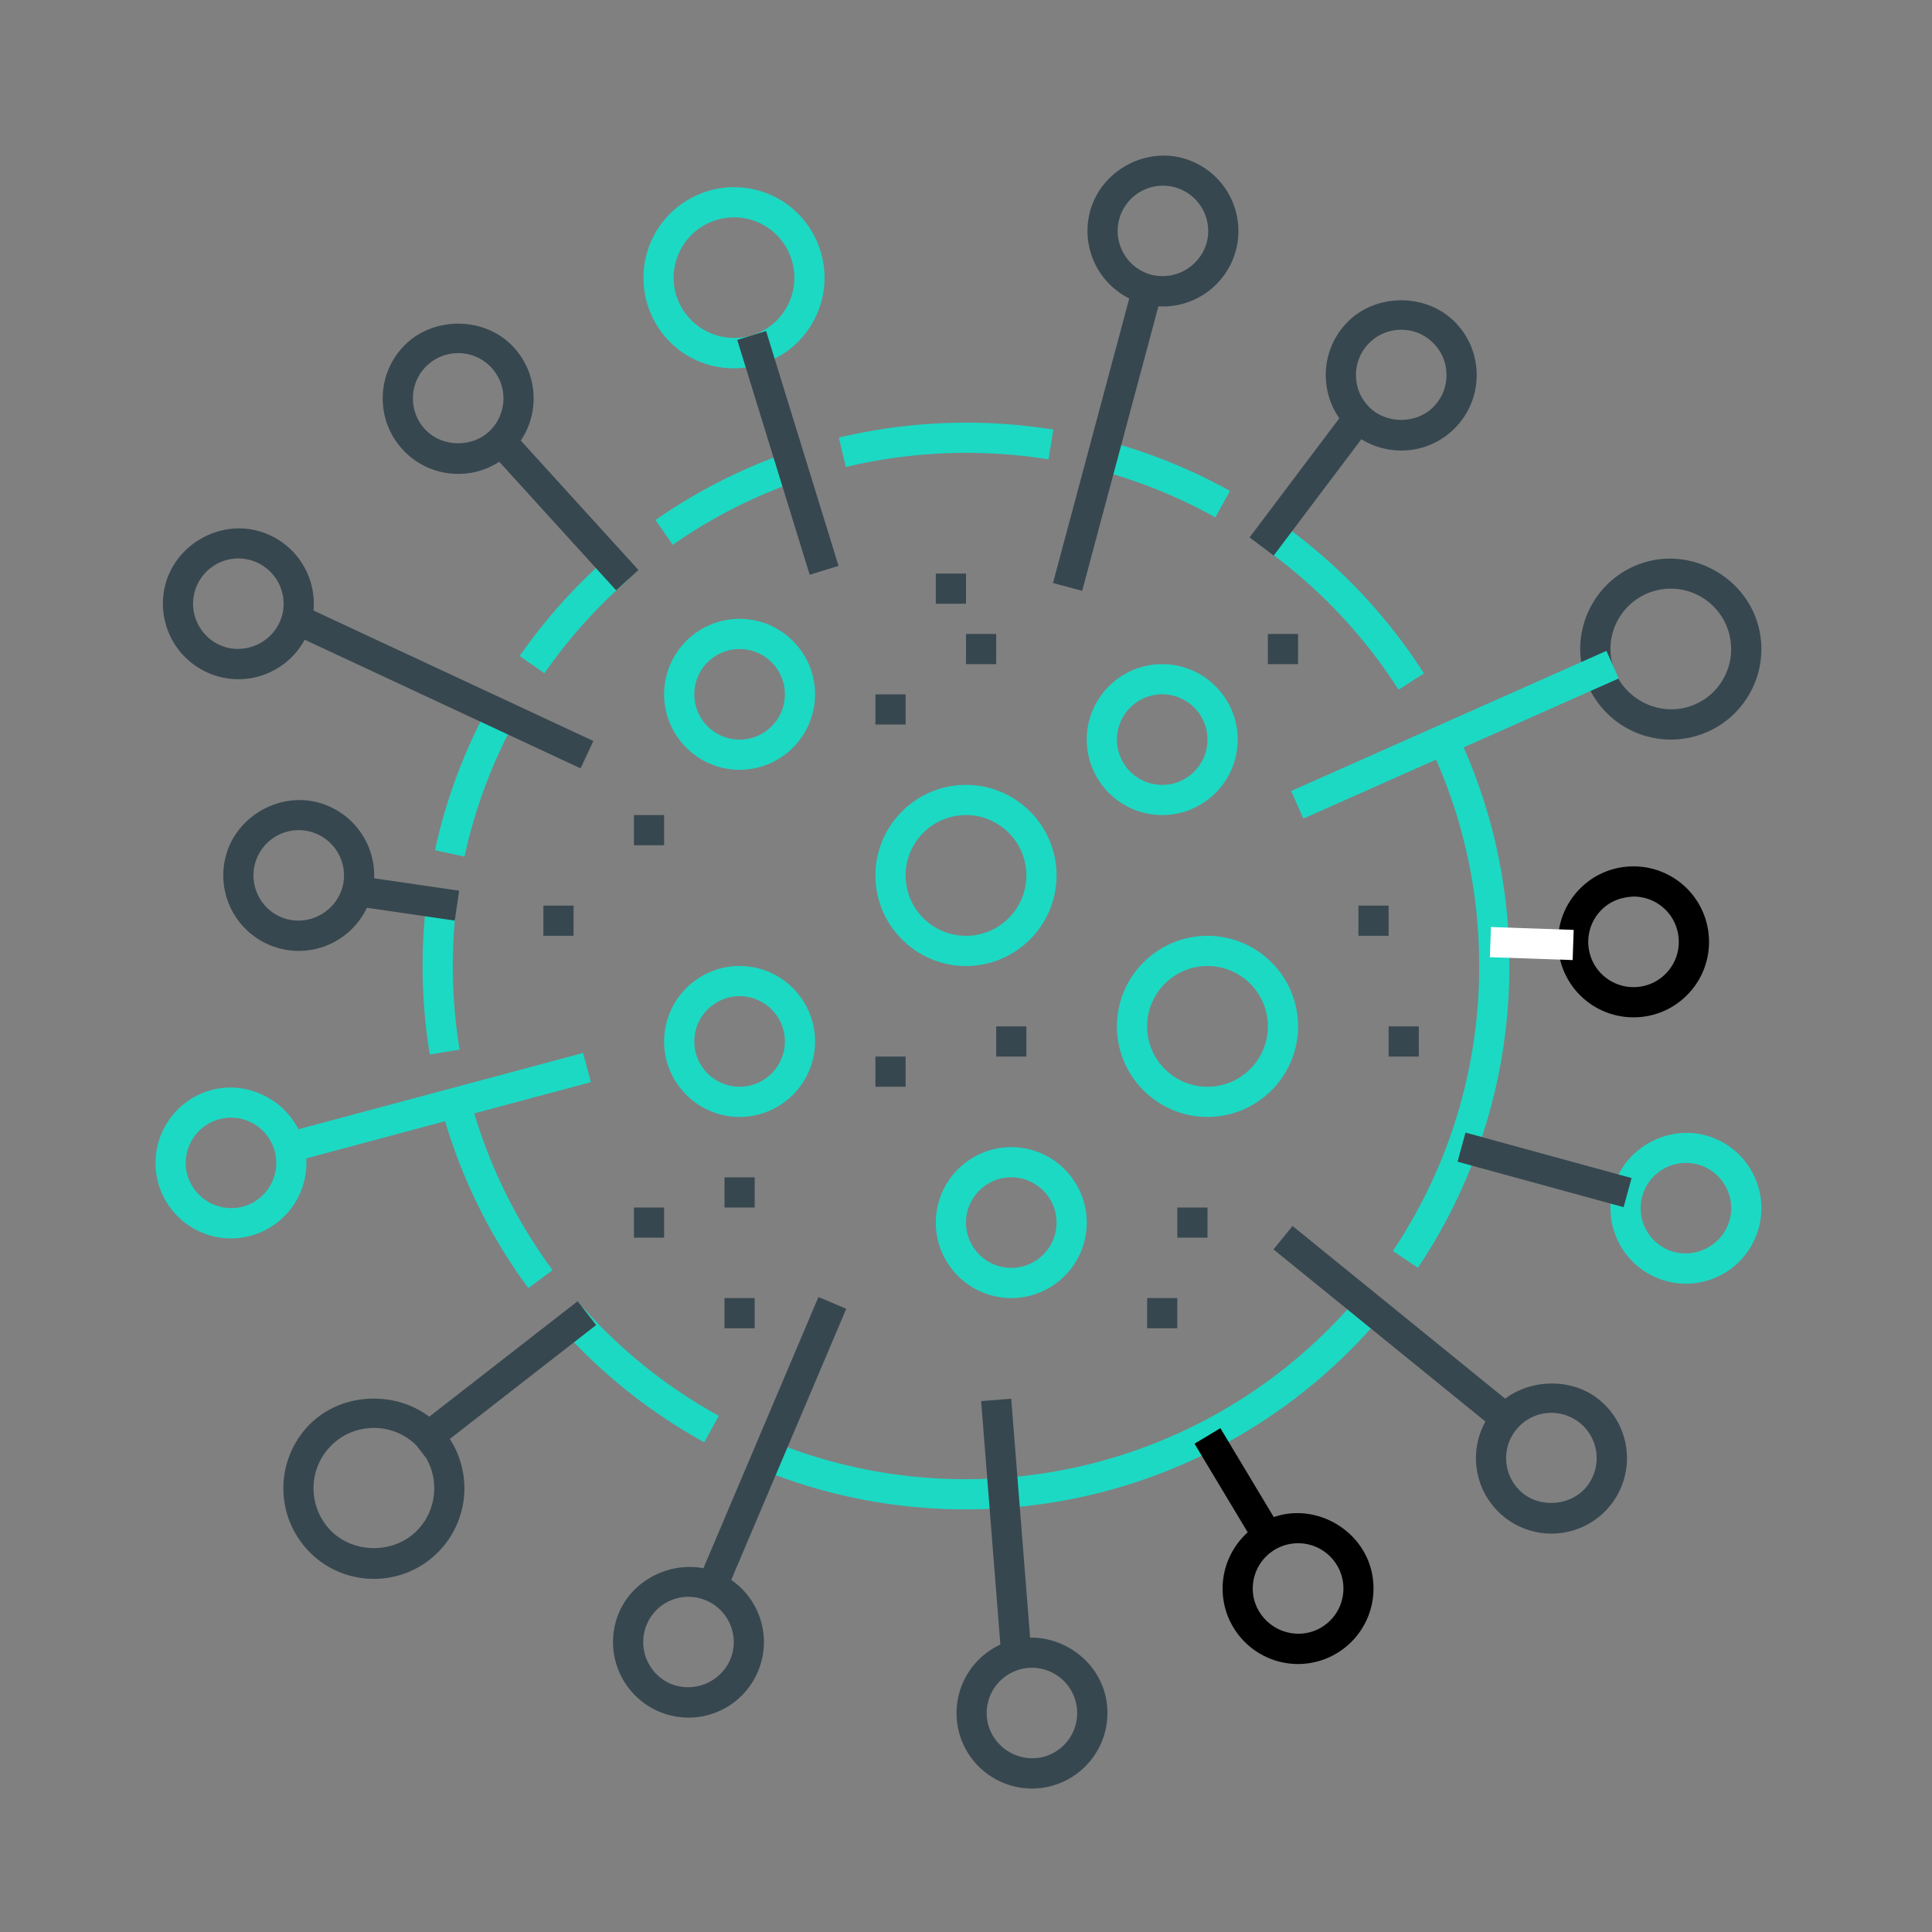 <svg id="SvgjsSvg1001" width="256" height="256" xmlns="http://www.w3.org/2000/svg" version="1.1" xmlns:xlink="http://www.w3.org/1999/xlink" xmlns:svgjs="http://svgjs.com/svgjs">
<rect width="100%" height="100%" fill="#808080" stroke="none"/>
<defs id="SvgjsDefs1002"></defs>
<g id="SvgjsG1008">
<svg xmlns="http://www.w3.org/2000/svg" viewBox="0 0 64 64" width="256" height="256">
<path fill="#1cd9c4" d="m15.387 28.376-.978-.212a17.914 17.914 0 0 1 1.753-4.727l.879.477a16.927 16.927 0 0 0-1.654 4.462zm-1.15 6.556a18.282 18.282 0 0 1-.111-5.075l.993.118a17.266 17.266 0 0 0 .106 4.796l-.988.161zm3.265 7.737a17.848 17.848 0 0 1-2.893-6.01l.966-.258a16.87 16.87 0 0 0 2.731 5.674l-.804.594zm5.827 5.108a17.997 17.997 0 0 1-4.792-3.83l.748-.664a17.01 17.01 0 0 0 4.527 3.618l-.483.876zM32 50c-2.353 0-4.641-.447-6.8-1.329l.378-.926A16.895 16.895 0 0 0 32 49a16.98 16.98 0 0 0 12.968-6.008l.763.646A17.975 17.975 0 0 1 32 50zm14.971-8.003-.831-.556A16.922 16.922 0 0 0 49 32c0-2.525-.541-4.956-1.606-7.223l.905-.426A17.848 17.848 0 0 1 50 32c0 3.578-1.047 7.035-3.029 9.997zm-.643-19.149a17.018 17.018 0 0 0-4.509-4.728l.578-.815a18 18 0 0 1 4.774 5.004l-.843.539zm-6.069-5.71a16.941 16.941 0 0 0-3.858-1.563l.258-.966c1.422.38 2.797.937 4.086 1.654l-.486.875zM28.02 15.469l-.233-.973a18.248 18.248 0 0 1 7.106-.265l-.159.987a17.25 17.25 0 0 0-6.714.251zm-5.734 2.578-.572-.82a17.959 17.959 0 0 1 4.416-2.248l.326.945a16.959 16.959 0 0 0-4.17 2.123zm-4.251 4.256-.821-.571a18.11 18.11 0 0 1 2.954-3.296l.657.753a17.099 17.099 0 0 0-2.79 3.114zM33.5 43c-1.378 0-2.5-1.122-2.5-2.5s1.122-2.5 2.5-2.5 2.5 1.122 2.5 2.5-1.122 2.5-2.5 2.5zm0-4c-.827 0-1.5.673-1.5 1.5s.673 1.5 1.5 1.5 1.5-.673 1.5-1.5-.673-1.5-1.5-1.5zm-9-13.5c-1.378 0-2.5-1.122-2.5-2.5s1.122-2.5 2.5-2.5S27 21.622 27 23s-1.122 2.5-2.5 2.5zm0-4c-.827 0-1.5.673-1.5 1.5s.673 1.5 1.5 1.5S26 23.827 26 23s-.673-1.5-1.5-1.5zm0 15.5c-1.378 0-2.5-1.122-2.5-2.5s1.122-2.5 2.5-2.5 2.5 1.122 2.5 2.5-1.122 2.5-2.5 2.5zm0-4c-.827 0-1.5.673-1.5 1.5s.673 1.5 1.5 1.5 1.5-.673 1.5-1.5-.673-1.5-1.5-1.5zm14-6c-1.378 0-2.5-1.122-2.5-2.5s1.122-2.5 2.5-2.5 2.5 1.122 2.5 2.5-1.122 2.5-2.5 2.5zm0-4c-.827 0-1.5.673-1.5 1.5s.673 1.5 1.5 1.5 1.5-.673 1.5-1.5-.673-1.5-1.5-1.5zM40 37c-1.654 0-3-1.346-3-3s1.346-3 3-3 3 1.346 3 3-1.346 3-3 3zm0-5c-1.103 0-2 .897-2 2s.897 2 2 2 2-.897 2-2-.897-2-2-2zm-8 0c-1.654 0-3-1.346-3-3s1.346-3 3-3 3 1.346 3 3-1.346 3-3 3zm0-5c-1.103 0-2 .897-2 2s.897 2 2 2 2-.897 2-2-.897-2-2-2zm-7.687-14.799a2.982 2.982 0 0 1-2.867-2.122 3.003 3.003 0 0 1 2.868-3.878c1.327 0 2.479.853 2.867 2.122a2.976 2.976 0 0 1-.219 2.285 2.977 2.977 0 0 1-1.771 1.461 2.976 2.976 0 0 1-.878.132zm.001-5a2.001 2.001 0 0 0-1.912 2.585 2.019 2.019 0 0 0 2.497 1.327c.511-.156.93-.502 1.181-.974s.302-1.013.146-1.523a1.99 1.99 0 0 0-1.912-1.415z" class="color37474F svgShape"></path><path fill="#37474f" d="m25.378 10.966 2.4 7.779-.956.295-2.4-7.78zM34.185 59.248a2.503 2.503 0 0 1-2.414-1.854 2.504 2.504 0 0 1 1.768-3.062c1.31-.354 2.713.465 3.062 1.768a2.504 2.504 0 0 1-2.416 3.148zm.002-4.001a1.502 1.502 0 0 0-1.451 1.889 1.52 1.52 0 0 0 1.837 1.061 1.501 1.501 0 0 0-.386-2.95z" class="color37474F svgShape"></path><path fill="#37474f" d="m33.498 46.334.667 8.44-.997.08-.667-8.441zM38.525 10.152a2.504 2.504 0 0 1-2.416-3.148c.348-1.302 1.751-2.118 3.062-1.768a2.502 2.502 0 0 1 1.768 3.062 2.503 2.503 0 0 1-2.414 1.854zm-.002-4.001c-.677 0-1.272.457-1.448 1.112A1.502 1.502 0 0 0 38.136 9.1a1.521 1.521 0 0 0 1.837-1.061 1.502 1.502 0 0 0-1.45-1.888z" class="color37474F svgShape"></path><path fill="#37474f" d="m37.524 9.454.966.259-2.642 9.859-.966-.259zM22.805 56.898a2.504 2.504 0 0 1-2.301-3.477c.525-1.235 2.038-1.851 3.278-1.325a2.483 2.483 0 0 1 1.341 1.365c.25.619.244 1.298-.017 1.913a2.493 2.493 0 0 1-2.301 1.524zm.002-4.001c-.604 0-1.146.359-1.381.915a1.503 1.503 0 0 0 .795 1.967 1.525 1.525 0 0 0 1.966-.795c.157-.369.16-.776.01-1.148a1.485 1.485 0 0 0-.805-.818 1.48 1.48 0 0 0-.585-.121z" class="color37474F svgShape"></path><path fill="#37474f" d="m27.112 42.965.921.39-3.986 9.397-.92-.39zM46.418 14.924c-.668 0-1.296-.26-1.768-.732s-.732-1.1-.732-1.768.26-1.296.732-1.768c.943-.944 2.592-.944 3.535 0 .472.472.732 1.1.732 1.768s-.26 1.296-.732 1.768a2.48 2.48 0 0 1-1.767.732zm0-4c-.401 0-.777.156-1.061.439s-.439.66-.439 1.061.156.777.439 1.061c.566.566 1.555.566 2.121 0 .283-.283.439-.66.439-1.061s-.156-.777-.439-1.061-.659-.439-1.06-.439z" class="color37474F svgShape"></path><path fill="#37474f" d="m44.604 13.54.8.601-3.211 4.263-.8-.601zM12.385 52.302a2.98 2.98 0 0 1-2.121-.879 3.005 3.005 0 0 1 0-4.243c1.133-1.133 3.109-1.133 4.243 0a3.005 3.005 0 0 1 0 4.243 2.984 2.984 0 0 1-2.122.879zm0-5c-.534 0-1.037.208-1.414.585-.78.78-.78 2.049 0 2.829.755.756 2.073.756 2.829 0 .78-.78.78-2.049 0-2.829a1.994 1.994 0 0 0-1.415-.585z" class="color37474F svgShape"></path><path fill="#37474f" d="m19.134 43.105.614.789-5.641 4.391-.614-.789zM55.347 24.5a3.004 3.004 0 0 1-2.896-2.224A2.98 2.98 0 0 1 52.75 20a2.977 2.977 0 0 1 1.821-1.397c1.574-.422 3.255.559 3.673 2.121A2.98 2.98 0 0 1 57.945 23a2.975 2.975 0 0 1-1.821 1.397 3.004 3.004 0 0 1-.777.103zm.003-5a1.99 1.99 0 0 0-.519.069 1.986 1.986 0 0 0-1.214.931 1.99 1.99 0 0 0-.2 1.518c.279 1.041 1.396 1.695 2.449 1.414a1.986 1.986 0 0 0 1.214-.931 2.003 2.003 0 0 0-1.73-3.001z" class="color37474F svgShape"></path>
<path fill="#1cd9c4" d="m53.215 21.561.406.914-10.445 4.642-.406-.914zM7.651 41.024a2.503 2.503 0 0 1-2.414-1.854 2.504 2.504 0 0 1 1.768-3.062c1.314-.351 2.713.466 3.062 1.768a2.503 2.503 0 0 1-2.416 3.148zm.002-4a1.502 1.502 0 0 0-1.45 1.888 1.52 1.52 0 0 0 1.837 1.061 1.502 1.502 0 0 0 1.061-1.837 1.502 1.502 0 0 0-1.448-1.112z" class="color37474F svgShape"></path>
<path fill="#1cd9c4" d="m19.314 34.881.26.966-9.86 2.642-.259-.966zM55.849 42.524a2.503 2.503 0 0 1-2.416-3.147c.348-1.302 1.747-2.118 3.062-1.768.645.173 1.184.586 1.518 1.165s.422 1.252.25 1.897a2.503 2.503 0 0 1-2.414 1.853zm-.002-4c-.677 0-1.272.457-1.448 1.112a1.502 1.502 0 0 0 1.061 1.837 1.517 1.517 0 0 0 1.837-1.061 1.485 1.485 0 0 0-.15-1.138 1.488 1.488 0 0 0-1.3-.75z" class="color37474F svgShape"></path><path fill="#37474f" d="m48.547 37.518 5.501 1.507-.264.964-5.501-1.506zM9.897 31.5a2.503 2.503 0 0 1-2.416-3.147c.348-1.302 1.751-2.119 3.062-1.768a2.502 2.502 0 0 1 1.768 3.062A2.503 2.503 0 0 1 9.897 31.5zm-.002-4c-.677 0-1.272.457-1.448 1.112a1.502 1.502 0 0 0 1.061 1.837 1.522 1.522 0 0 0 1.837-1.061 1.502 1.502 0 0 0-1.45-1.888z" class="color37474F svgShape"></path><path fill="#37474f" d="m11.9 29.023 3.31.483-.145.99-3.31-.483zM7.897 22.5a2.503 2.503 0 0 1-2.416-3.147c.349-1.302 1.75-2.12 3.062-1.768a2.502 2.502 0 0 1 1.768 3.062A2.503 2.503 0 0 1 7.897 22.5zm-.002-4c-.677 0-1.272.457-1.448 1.112a1.502 1.502 0 0 0 1.061 1.837 1.521 1.521 0 0 0 1.837-1.061 1.502 1.502 0 0 0-1.45-1.888z" class="color37474F svgShape"></path><path fill="#37474f" d="m10.04 20.064 9.615 4.482-.423.907-9.615-4.483zM51.392 50.802a2.5 2.5 0 0 1-1.891-4.134c.868-1.002 2.522-1.126 3.526-.257a2.498 2.498 0 0 1-1.635 4.391zm.002-4c-.437 0-.851.189-1.136.52a1.49 1.49 0 0 0-.361 1.09c.029.399.212.764.515 1.026.603.521 1.596.448 2.116-.154a1.502 1.502 0 0 0-1.134-2.482z" class="color37474F svgShape"></path><path fill="#37474f" d="m42.817 40.612 7.38 5.994-.631.776-7.38-5.994zM15.178 15.698c-.668 0-1.296-.26-1.768-.732s-.732-1.1-.732-1.768.26-1.296.732-1.768c.943-.944 2.592-.944 3.535 0 .472.472.732 1.1.732 1.768 0 .667-.26 1.295-.732 1.768a2.48 2.48 0 0 1-1.767.732zm0-4c-.401 0-.777.156-1.061.439s-.439.66-.439 1.061.156.777.439 1.061c.566.566 1.555.566 2.121 0a1.49 1.49 0 0 0 .439-1.061c0-.401-.156-.777-.439-1.061s-.659-.439-1.06-.439z" class="color37474F svgShape"></path><path fill="#37474f" d="m16.961 14.275 4.189 4.607-.74.673-4.189-4.607zM42 21h1v1h-1zM29 35h1v1h-1zM24 43h1v1h-1zM21 40h1v1h-1zM24 39h1v1h-1zM38 43h1v1h-1zM39 40h1v1h-1zM46 34h1v1h-1zM45 30h1v1h-1zM29 23h1v1h-1zM32 21h1v1h-1zM31 19h1v1h-1zM33 34h1v1h-1zM18 30h1v1h-1zM21 27h1v1h-1z" class="color37474F svgShape"></path><g fill="#37474f" class="color37474F svgShape"><path d="M42.999 55.123a2.503 2.503 0 0 1-2.414-1.854 2.504 2.504 0 0 1 1.768-3.062c1.31-.353 2.713.465 3.062 1.768a2.504 2.504 0 0 1-2.416 3.148zm.002-4.001a1.502 1.502 0 0 0-1.451 1.889 1.521 1.521 0 0 0 1.837 1.061 1.5 1.5 0 0 0-.386-2.95z" fill="#000000" class="color000 svgShape"></path><path d="m40.427 47.31 2 3.332-.857.515-2-3.333z" fill="#000000" class="color000 svgShape"></path></g><g fill="#37474f" class="color37474F svgShape"><path d="M54.111 33.7a2.498 2.498 0 0 1-1.853-4.176 2.48 2.48 0 0 1 1.728-.821l.129-.003a2.498 2.498 0 0 1 2.495 2.373 2.487 2.487 0 0 1-.641 1.803 2.484 2.484 0 0 1-1.729.821l-.129.003zm.004-4c-.479.022-.847.197-1.115.495s-.405.681-.385 1.082a1.498 1.498 0 0 0 1.496 1.423l.078-.002c.4-.02.769-.195 1.037-.493s.405-.681.384-1.081a1.497 1.497 0 0 0-1.495-1.424z" fill="#000000" class="color000 svgShape">
</path>
<path d="m49.39 30.709 2.74.095-.034.999-2.741-.095z" fill="#fff" ></path>
</g>
</svg>
</g></svg>